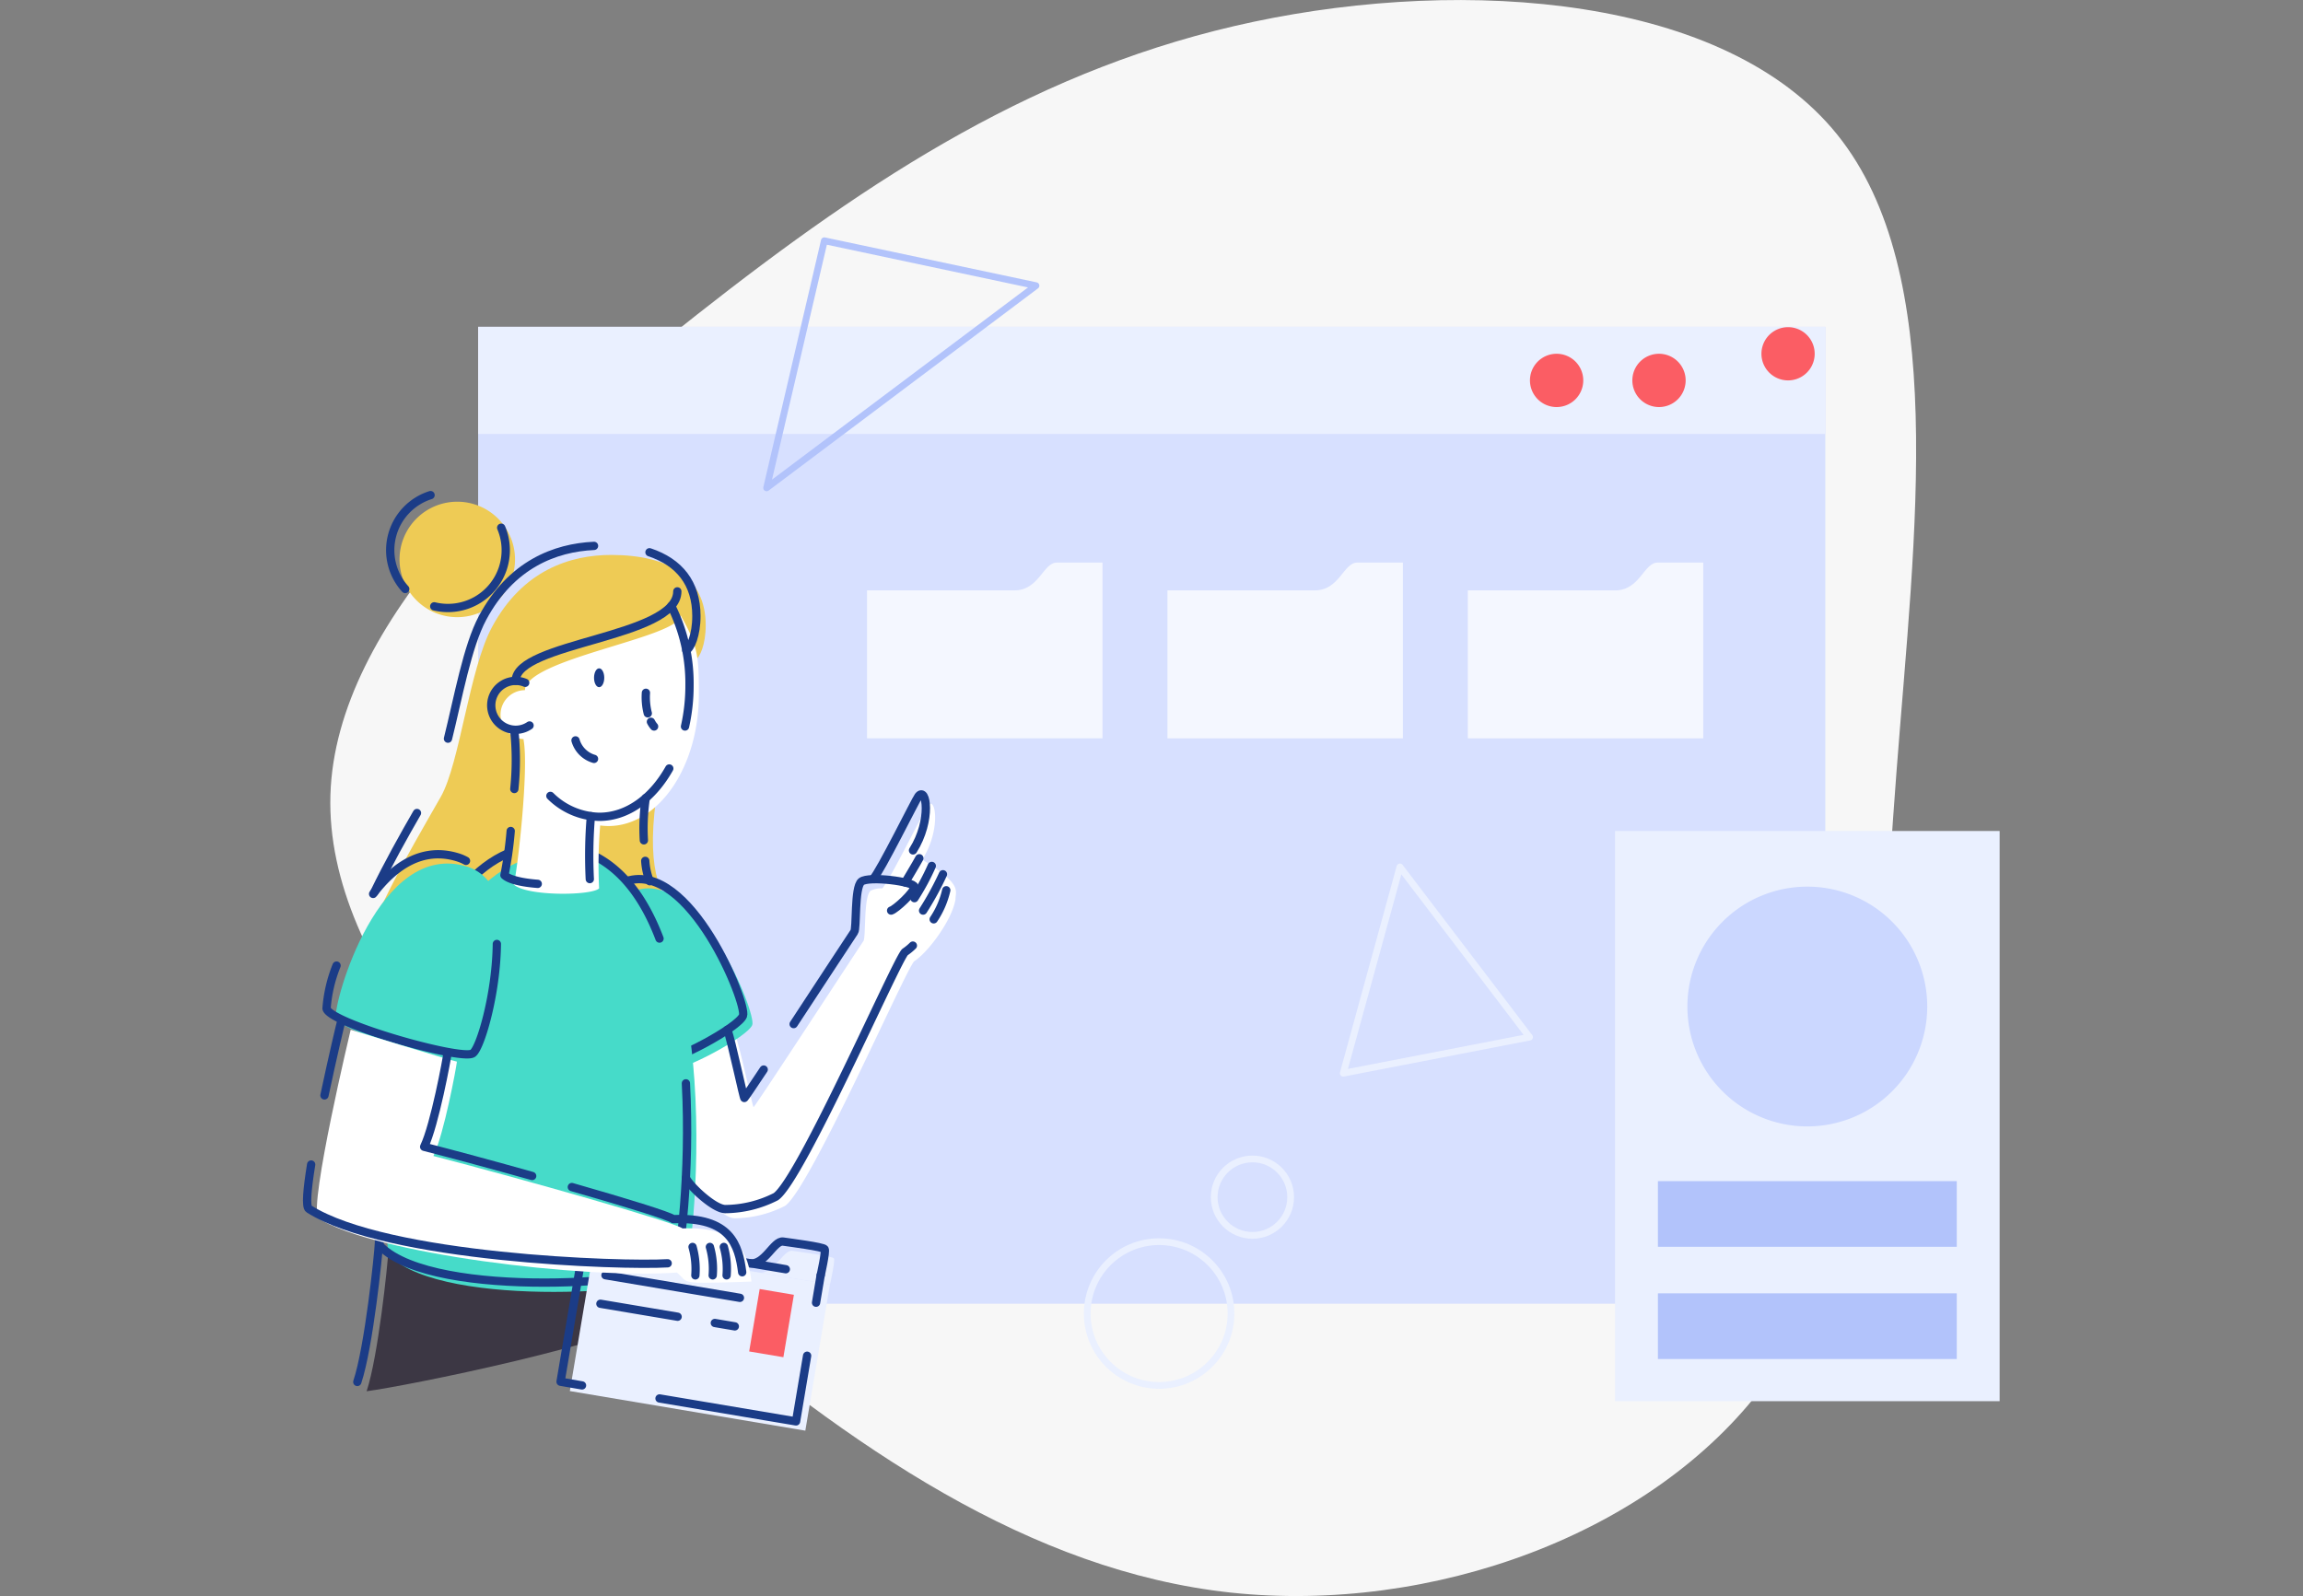 <svg xmlns="http://www.w3.org/2000/svg" width="339" height="235" viewBox="0 0 339 235">
    <rect x="0" y="0" width="339" height="235" fill="#808080" stroke="none"/>
    <defs>
        <clipPath id="prefix__clip-path">
            <path id="prefix__Rectángulo_42" d="M0 0H339V235H0z" class="prefix__cls-1" data-name="Rectángulo 42" transform="translate(266 6412)"/>
        </clipPath>
        <style>
            .prefix__cls-1{fill:#fff}.prefix__cls-5{fill:#eaf0ff}.prefix__cls-6{fill:#fb5d64}.prefix__cls-7{fill:#f4f7ff}.prefix__cls-14,.prefix__cls-8{fill:none;stroke-linecap:round;stroke-linejoin:round}.prefix__cls-8{stroke:#eaf0ff;stroke-width:.992px}.prefix__cls-11{fill:#b2c3fb}.prefix__cls-13{fill:#eecb55}.prefix__cls-14{stroke:#1b3c87;stroke-width:1.221px}.prefix__cls-15{fill:#46dbc9}
        </style>
    </defs>
    <g id="prefix__Enmascarar_grupo_12" data-name="Enmascarar grupo 12" transform="translate(-266 -6412)">
        <g id="prefix__Layer_2" data-name="Layer 2" transform="translate(310.595 6412)">
            <g id="prefix__Layer_1" data-name="Layer 1">
                <path id="prefix__Trazado_767" d="M225.841 19.815c16.454 20.431 11.429 58.473 8.727 93.813s-2.928 67.984-19.382 90.164c-16.51 22.2-49.141 33.848-78.626 30.7-29.485-3.2-55.767-21.258-81.709-43.455s-51.579-48.46-50.809-73.988S31.982 66.8 57.934 46.376 108.62 9.822 139.974 3.2 209.4-.612 225.841 19.815" data-name="Trazado 767" style="fill:#f7f7f7"/>
                <path id="prefix__Rectángulo_43" d="M0 0H198.305V143.838H0z" data-name="Rectángulo 43" transform="translate(25.786 48.122)" style="fill:#d7e0ff"/>
                <path id="prefix__Rectángulo_44" d="M0 0H198.305V15.773H0z" class="prefix__cls-5" data-name="Rectángulo 44" transform="translate(25.786 48.122)"/>
                <path id="prefix__Trazado_768" d="M188.46 56.009a3.923 3.923 0 1 1-3.92-3.92 3.923 3.923 0 0 1 3.92 3.92" class="prefix__cls-6" data-name="Trazado 768"/>
                <path id="prefix__Trazado_769" d="M203.532 56.009a3.923 3.923 0 1 1-3.923-3.92 3.923 3.923 0 0 1 3.923 3.92" class="prefix__cls-6" data-name="Trazado 769"/>
                <path id="prefix__Trazado_770" d="M218.6 56.009a3.919 3.919 0 1 1 .013 0" class="prefix__cls-6" data-name="Trazado 770"/>
                <path id="prefix__Trazado_771" d="M199.423 82.83c-2.064 0-2.61 4.1-6.285 4.1h-21.671v21.784h34.658V82.83z" class="prefix__cls-7" data-name="Trazado 771"/>
                <path id="prefix__Trazado_772" d="M155.207 82.83c-2.064 0-2.61 4.1-6.285 4.1h-21.671v21.784h34.659V82.83z" class="prefix__cls-7" data-name="Trazado 772"/>
                <path id="prefix__Trazado_773" d="M104.707 86.926H83.032v21.784h34.662V82.83h-6.705c-2.061 0-2.607 4.1-6.285 4.1" class="prefix__cls-7" data-name="Trazado 773"/>
                <path id="prefix__Trazado_774" d="M161.473 127.645l-8.343 30.378 27.427-5.316z" class="prefix__cls-8" data-name="Trazado 774"/>
                <circle id="prefix__Elipse_6" cx="10.582" cy="10.582" r="10.582" class="prefix__cls-8" data-name="Elipse 6" transform="translate(115.445 182.823)"/>
                <circle id="prefix__Elipse_7" cx="5.627" cy="5.627" r="5.627" class="prefix__cls-8" data-name="Elipse 7" transform="translate(134.135 170.643)"/>
                <path id="prefix__Trazado_775" d="M76.747 35.446l31.153 6.616-39.648 29.772z" data-name="Trazado 775" style="stroke:#b2c3fb;stroke-width:.992px;fill:none;stroke-linecap:round;stroke-linejoin:round"/>
                <path id="prefix__Rectángulo_45" d="M0 0H56.611V83.955H0z" class="prefix__cls-5" data-name="Rectángulo 45" transform="translate(193.138 122.355)"/>
                <path id="prefix__Trazado_776" d="M239.093 148.2a17.652 17.652 0 1 1-17.651-17.652 17.652 17.652 0 0 1 17.651 17.652" data-name="Trazado 776" style="fill:#cbd7ff"/>
                <path id="prefix__Rectángulo_46" d="M0 0H43.991V9.669H0z" class="prefix__cls-11" data-name="Rectángulo 46" transform="translate(199.449 173.911)"/>
                <path id="prefix__Rectángulo_47" d="M0 0H43.991V9.669H0z" class="prefix__cls-11" data-name="Rectángulo 47" transform="translate(199.449 190.432)"/>
                <path id="prefix__Trazado_777" d="M12.571 184.189c-.086 1.9-1.489 15.515-3.2 20.656 5.739-.758 37.017-6.947 46.425-12.385-.748-5.088-40.474-8.8-43.223-8.27" data-name="Trazado 777" style="fill:#3c3744"/>
                <path id="prefix__Trazado_778" d="M31.215 82.371a8.5 8.5 0 1 1-8.5-8.5 8.5 8.5 0 0 1 8.5 8.5" class="prefix__cls-13" data-name="Trazado 778"/>
                <path id="prefix__Trazado_779" d="M57.8 97.111c.605-.284 1.485-2.2 1.485-5.038 0-7.056-5.359-10.364-13.93-10.364-5.984 0-13.037 2.236-17.533 10.632-3.358 6.239-4.724 20.014-7.526 24.969-1.773 3.133-5.534 9.478-8.422 15.445-1.085 1.515-6.54 13.073 1.79 16.871s47.011 2.236 48.04.605-4.754-13.279-6.656-15.637-4.631-5.359-3.076-16.96.149-18.439 1.482-18.992 2.951-.586 4.347-1.532" class="prefix__cls-13" data-name="Trazado 779"/>
                <path id="prefix__Trazado_780" d="M36.3 105.229a3.609 3.609 0 1 1-3.609-3.609 3.609 3.609 0 0 1 3.609 3.609" class="prefix__cls-1" data-name="Trazado 780"/>
                <path id="prefix__Trazado_781" d="M11.2 182.823c-.086 1.9-1.489 15.515-3.2 20.656" class="prefix__cls-14" data-name="Trazado 781"/>
                <path id="prefix__Trazado_782" d="M91.163 126.579c2.8-4.426 1.985-9.531.784-7.959-.4.526-5.624 11.108-6.666 12.184a3.37 3.37 0 0 0-1.727.354c-1.059.86-.662 6.887-1.059 7.417S67 162.287 66.333 163.014c-.066.265-1.985-8.674-2.57-10.255a33.546 33.546 0 0 1-6.394 3.738c.129 1.022.764 13.659 0 17.764.642 1.27 4.519 5.121 6.166 5.121a16.643 16.643 0 0 0 7.433-1.833c3.7-2.541 17.986-35.347 19.031-36.028 2.087-1.37 5.564-6.093 6.05-9.084 0-1.323 1.085-2.187-4.9-5.868" class="prefix__cls-1" data-name="Trazado 782"/>
                <path id="prefix__Trazado_783" d="M49 131.1c9.319-3.043 17.8 18.115 17.136 19.822s-10.07 6.808-12.121 6.537S45.377 132.279 49 131.1" class="prefix__cls-15" data-name="Trazado 783"/>
                <path id="prefix__Trazado_784" d="M47.636 129.739c9.319-3.043 17.8 18.118 17.136 19.822S54.7 156.369 52.651 156.1 44 130.92 47.636 129.739z" class="prefix__cls-14" data-name="Trazado 784"/>
                <path id="prefix__Trazado_785" d="M37.778 125.815c26.375.619 19.713 59.525 18.5 61.629-1.631 2.832-35.4 5.4-43.448-2.5-1.862-1.826-.093-59.717 24.946-59.132" class="prefix__cls-15" data-name="Trazado 785"/>
                <path id="prefix__Trazado_786" d="M33.355 124.681a15.134 15.134 0 0 1 3.057-.228c8.1.189 13.09 5.882 16.074 13.742" class="prefix__cls-14" data-name="Trazado 786"/>
                <path id="prefix__Trazado_787" d="M56.369 159.508c.715 13.355-.916 25.631-1.456 26.57-1.631 2.832-35.4 5.4-43.448-2.5-1.694-1.654-.384-49.733 18.727-57.947" class="prefix__cls-14" data-name="Trazado 787"/>
                <path id="prefix__Trazado_788" d="M55.575 90.594c.053 3.275-22.776 6.375-22.9 11.026s-.2 7.337-.2 7.337c.817 4.337-.953 19.67-1.452 21.271 1.915 1.783 11.522 1.654 12.571.576a69.115 69.115 0 0 1 .159-9.263 9.289 9.289 0 0 0 1.217.083c7.347 0 13.305-8.67 13.305-19.369 0-5.591-.093-7.069-2.689-11.671" class="prefix__cls-1" data-name="Trazado 788"/>
                <path id="prefix__Trazado_789" d="M24.165 127.6c10.212 3.172 4.1 27.91 2.147 28.886S5.233 152 4.843 149.855s6.312-26.3 19.322-22.25" class="prefix__cls-15" data-name="Trazado 789"/>
                <path id="prefix__Trazado_790" d="M28.542 138.988c-.083 7.519-2.5 15.588-3.6 16.137-1.952.976-21.079-4.489-21.469-6.636a21.063 21.063 0 0 1 1.472-6.315" class="prefix__cls-14" data-name="Trazado 790"/>
                <path id="prefix__Trazado_791" d="M10.328 131.621c3.129-4.148 7.3-6.99 12.471-5.382a6.219 6.219 0 0 1 1.2.513" class="prefix__cls-14" data-name="Trazado 791"/>
                <path id="prefix__Trazado_792" d="M72.228 150.788c4.2-6.391 8.7-13.275 8.912-13.563.4-.529 0-6.557 1.059-7.417s7.807 0 7.807.767-2.756 3.308-3.43 3.5" class="prefix__cls-14" data-name="Trazado 792"/>
                <path id="prefix__Trazado_793" d="M62.479 151.618c.586 1.585 2.431 10.315 2.5 10.05.169-.189 1.277-1.833 2.842-4.188" class="prefix__cls-14" data-name="Trazado 793"/>
                <path id="prefix__Trazado_794" d="M89.8 125.213c2.8-4.426 1.985-9.531.784-7.959-.4.526-5.624 11.108-6.666 12.184" class="prefix__cls-14" data-name="Trazado 794"/>
                <path id="prefix__Trazado_795" d="M90.73 126.368c-.374.708-2.087 3.563-2.087 3.563" class="prefix__cls-14" data-name="Trazado 795"/>
                <path id="prefix__Trazado_796" d="M92.563 127.5a34.429 34.429 0 0 1-2.557 4.744" class="prefix__cls-14" data-name="Trazado 796"/>
                <path id="prefix__Trazado_797" d="M94.207 128.726a44.405 44.405 0 0 1-2.924 5.346" class="prefix__cls-14" data-name="Trazado 797"/>
                <path id="prefix__Trazado_798" d="M89.777 139.23a8.055 8.055 0 0 1-1.135.936c-1.045.685-15.33 33.487-19.031 36.031a16.7 16.7 0 0 1-7.433 1.829c-1.654 0-5.17-3.308-5.809-4.568" class="prefix__cls-14" data-name="Trazado 798"/>
                <path id="prefix__Trazado_799" d="M94.693 131.082a12.752 12.752 0 0 1-1.849 4.277" class="prefix__cls-14" data-name="Trazado 799"/>
                <path id="prefix__Trazado_800" d="M53.921 113.152c-2.441 4.343-6.15 7.116-10.3 7.116a10.52 10.52 0 0 1-7.2-3.08" class="prefix__cls-14" data-name="Trazado 800"/>
                <path id="prefix__Trazado_801" d="M54.216 89.228A25.472 25.472 0 0 1 56.9 100.9a27.457 27.457 0 0 1-.662 6.07" class="prefix__cls-14" data-name="Trazado 801"/>
                <path id="prefix__Trazado_802" d="M33.355 106.82a3.6 3.6 0 1 1-.642-6.285" class="prefix__cls-14" data-name="Trazado 802"/>
                <path id="prefix__Trazado_803" d="M44.351 99.794c0 .764-.331 1.386-.754 1.386s-.751-.622-.751-1.386.331-1.389.751-1.389.754.622.754 1.389" data-name="Trazado 803" style="fill:#1b3c87"/>
                <path id="prefix__Trazado_804" d="M51.222 106.275a3.53 3.53 0 0 0 .463.695" class="prefix__cls-14" data-name="Trazado 804"/>
                <path id="prefix__Trazado_805" d="M50.484 102.007a9.507 9.507 0 0 0 .275 3.024" class="prefix__cls-14" data-name="Trazado 805"/>
                <path id="prefix__Trazado_806" d="M40.12 109.014a3.983 3.983 0 0 0 2.723 2.723" class="prefix__cls-14" data-name="Trazado 806"/>
                <path id="prefix__Trazado_807" d="M42.224 129.438a69.115 69.115 0 0 1 .159-9.263" class="prefix__cls-14" data-name="Trazado 807"/>
                <path id="prefix__Trazado_808" d="M30.58 122.355a56.407 56.407 0 0 1-.92 6.507c.761.708 2.729 1.112 4.9 1.277" class="prefix__cls-14" data-name="Trazado 808"/>
                <path id="prefix__Trazado_809" d="M31.112 107.595a41.586 41.586 0 0 1 0 8.578" class="prefix__cls-14" data-name="Trazado 809"/>
                <path id="prefix__Trazado_810" d="M15.055 86.721A8.5 8.5 0 0 1 18.783 72.9" class="prefix__cls-14" data-name="Trazado 810"/>
                <path id="prefix__Trazado_811" d="M29.18 77.7a8.508 8.508 0 0 1-9.855 11.578" class="prefix__cls-14" data-name="Trazado 811"/>
                <path id="prefix__Trazado_812" d="M51.007 81.315c4.367 1.456 6.907 4.542 6.907 9.392 0 2.838-.88 4.754-1.489 5.038" class="prefix__cls-14" data-name="Trazado 812"/>
                <path id="prefix__Trazado_813" d="M21.347 108.762c1.5-6.031 2.848-13.613 5.1-17.8 4.218-7.87 10.678-10.324 16.4-10.586" class="prefix__cls-14" data-name="Trazado 813"/>
                <path id="prefix__Trazado_814" d="M10.5 131.389c1.985-4.105 4.386-8.393 6.285-11.684" class="prefix__cls-14" data-name="Trazado 814"/>
                <path id="prefix__Trazado_815" d="M50.385 126.752a9.877 9.877 0 0 0 .662 3" class="prefix__cls-14" data-name="Trazado 815"/>
                <path id="prefix__Trazado_816" d="M50.458 117.5a30.209 30.209 0 0 0-.275 6.229" class="prefix__cls-14" data-name="Trazado 816"/>
                <path id="prefix__Trazado_817" d="M55.106 87.071c0 6.858-23.792 7.476-23.792 13.183" class="prefix__cls-14" data-name="Trazado 817"/>
                <path id="prefix__Trazado_818" d="M67.051 187.362c2.292.384 3.6-3.391 5-3.189 1.019.146 5.892.771 6.107 1.108s-.582 3.851-.582 3.851" class="prefix__cls-5" data-name="Trazado 818"/>
                <path id="prefix__Rectángulo_48" d="M0 0H21.827V35.151H0z" class="prefix__cls-5" data-name="Rectángulo 48" transform="rotate(-80.45 140.72 79.185)"/>
                <path id="prefix__Trazado_819" d="M74.213 199.615l-1.628 9.673-20.1-3.381" class="prefix__cls-14" data-name="Trazado 819"/>
                <path id="prefix__Trazado_820" d="M76.208 187.765l-.681 4.046" class="prefix__cls-14" data-name="Trazado 820"/>
                <path id="prefix__Trazado_821" d="M41.079 203.988l-3.159-.543 3.639-21.526 29.518 4.962" class="prefix__cls-14" data-name="Trazado 821"/>
                <path id="prefix__Trazado_822" d="M65.685 186c2.292.384 3.6-3.391 5-3.189 1.019.146 5.892.771 6.107 1.108s-.582 3.851-.582 3.851" class="prefix__cls-14" data-name="Trazado 822"/>
                <path id="prefix__Rectángulo_49" d="M0 0H9.319V5.108H0z" class="prefix__cls-6" data-name="Rectángulo 49" transform="rotate(-80.45 150.472 60.666)"/>
                <path id="prefix__Trazado_823" d="M44.53 187.765l19.792 3.328" class="prefix__cls-14" data-name="Trazado 823"/>
                <path id="prefix__Trazado_824" d="M60.627 194.795l2.944.5" class="prefix__cls-14" data-name="Trazado 824"/>
                <path id="prefix__Trazado_825" d="M43.782 191.963l11.37 1.912" class="prefix__cls-14" data-name="Trazado 825"/>
                <path id="prefix__Trazado_826" d="M66.022 188.695c-.516-3.97-1.71-8.184-10.149-7.82-1.141-.916-23.305-7.2-36.67-10.668 1.555-3.212 3.368-13 3.46-13.894-.992-.185-15.637-4.691-15.637-4.691S.9 177.226 2.233 179.366c8.194 5.22 38.933 8.981 52.81 8.005.973.764.84 1.244 2.22 1.439s8.76-.116 8.76-.116" class="prefix__cls-1" data-name="Trazado 826"/>
                <path id="prefix__Trazado_827" d="M39.578 174.781c7.9 2.263 14.327 4.238 14.926 4.727 8.445-.364 9.636 3.834 10.152 7.82" class="prefix__cls-14" data-name="Trazado 827"/>
                <path id="prefix__Trazado_828" d="M21.3 154.959c-.1.88-1.909 10.668-3.46 13.894 4.651 1.2 10.371 2.746 15.9 4.3" class="prefix__cls-14" data-name="Trazado 828"/>
                <path id="prefix__Trazado_829" d="M57.348 183.6a12.008 12.008 0 0 1 .414 4.185" class="prefix__cls-14" data-name="Trazado 829"/>
                <path id="prefix__Trazado_830" d="M59.9 183.6a11.853 11.853 0 0 1 .414 4.185" class="prefix__cls-14" data-name="Trazado 830"/>
                <path id="prefix__Trazado_831" d="M61.95 183.6a11.935 11.935 0 0 1 .41 4.185" class="prefix__cls-14" data-name="Trazado 831"/>
                <path id="prefix__Trazado_832" d="M1.207 171.463C.629 175.029.384 177.7.877 178c11.456 7.278 46.078 8.416 52.81 8.006" class="prefix__cls-14" data-name="Trazado 832"/>
                <path id="prefix__Trazado_833" d="M5.66 150.268c-.126.443-1.307 5.405-2.494 11.019" class="prefix__cls-14" data-name="Trazado 833"/>
            </g>
        </g>
    </g>
</svg>
